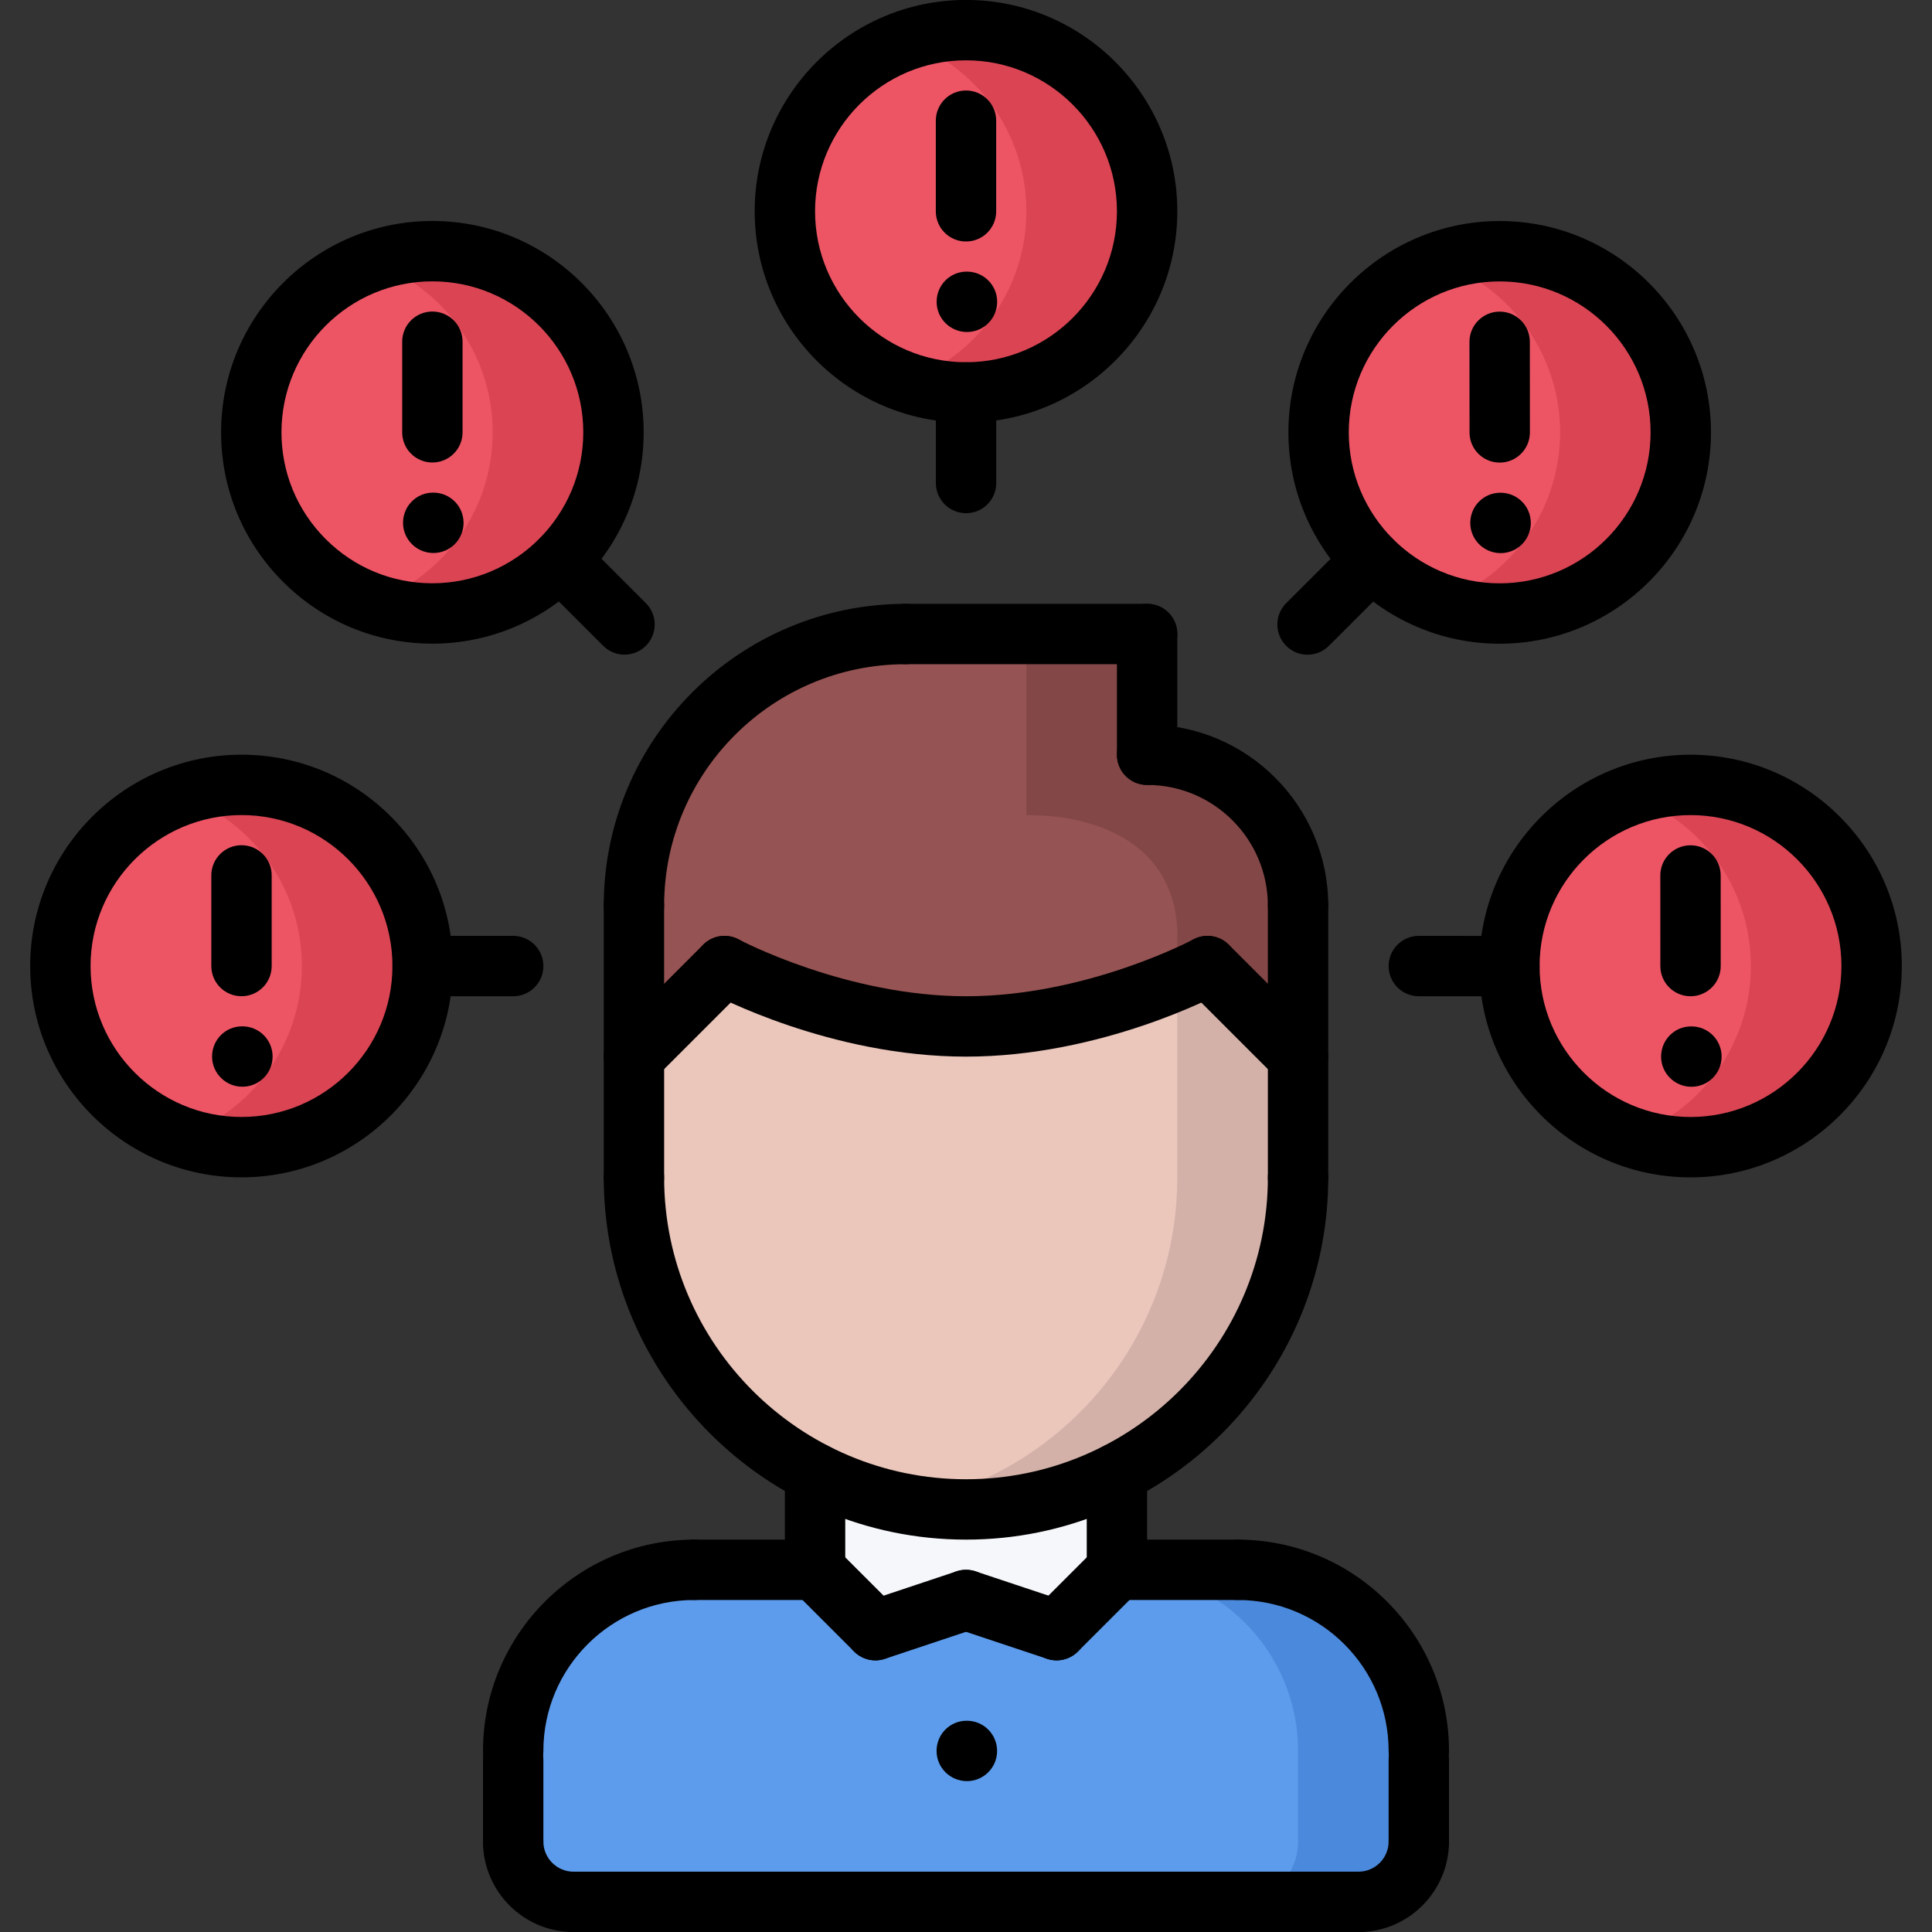 <?xml version="1.0" encoding="utf-8"?>
<!-- Generator: Adobe Illustrator 16.0.0, SVG Export Plug-In . SVG Version: 6.00 Build 0)  -->
<!DOCTYPE svg PUBLIC "-//W3C//DTD SVG 1.1//EN" "http://www.w3.org/Graphics/SVG/1.1/DTD/svg11.dtd">
<svg version="1.1" xmlns="http://www.w3.org/2000/svg" xmlns:xlink="http://www.w3.org/1999/xlink" x="0px" y="0px" width="64px"
	 height="64px" viewBox="0 0 64 64" enable-background="new 0 0 64 64" xml:space="preserve">
<rect x="0" y="0" width="64" height="64" fill="#333333" stroke="none"/>
<g id="_x35_0_document_x2C__optimization_x2C__documentation_x2C__business_x2C__office_x2C__corporation_x2C__job">
</g>
<g id="_x34_9_human_x2C__resource_x2C__conveyor_x2C__business_x2C__office_x2C__corporation_x2C__job">
</g>
<g id="_x34_8_knowledge_x2C__training_x2C__growth_x2C__book_x2C__business_x2C__office_x2C__corporation">
</g>
<g id="_x34_7_skill_x2C__competence_x2C__experience_x2C__business_x2C__office_x2C__corporation_x2C__job">
</g>
<g id="_x34_6_target_x2C__success_x2C__victory_x2C__business_x2C__office_x2C__corporation_x2C__job">
</g>
<g id="_x34_5_inbox_x2C__letter_x2C__email_x2C__business_x2C__office_x2C__corporation_x2C__job">
</g>
<g id="_x34_4_document_x2C__workflow_x2C__sharing_x2C__business_x2C__office_x2C__corporation_x2C__job">
</g>
<g id="_x34_3_budget_x2C__allocation_x2C__money_x2C__business_x2C__office_x2C__corporation_x2C__job">
</g>
<g id="_x34_2_case_x2C__task_x2C__project_x2C__business_x2C__office_x2C__corporation_x2C__job">
</g>
<g id="_x34_1_structure_x2C__structuring_x2C__tasks_x2C__business_x2C__office_x2C__corporation_x2C__job">
</g>
<g id="_x34_0_choice_x2C__dilemma_x2C__question_x2C__business_x2C__office_x2C__corporation_x2C__job">
</g>
<g id="_x33_9_workplace_x2C__table_x2C__laptop_x2C__business_x2C__office_x2C__corporation_x2C__job">
</g>
<g id="_x33_8_bribe_x2C__bag_x2C__money_x2C__business_x2C__office_x2C__corporation_x2C__job">
</g>
<g id="_x33_7_corruption_x2C__forage_x2C__money_x2C__business_x2C__office_x2C__corporation_x2C__job">
</g>
<g id="_x33_6_career_x2C__ladder_x2C__success_x2C__business_x2C__office_x2C__corporation_x2C__job">
</g>
<g id="_x33_5_review_x2C__feedback_x2C__rating_x2C__business_x2C__office_x2C__corporation_x2C__job">
</g>
<g id="_x33_4_manipulation_x2C__thread_x2C__puppet_x2C__business_x2C__office_x2C__corporation_x2C__job">
</g>
<g id="_x33_3_location_x2C__map_x2C__pin_x2C__business_x2C__office_x2C__corporation_x2C__job">
</g>
<g id="_x33_2_retirement_x2C__old_x2C__man_x2C__door_x2C__business_x2C__office_x2C__corporation">
</g>
<g id="_x33_1_victory_x2C__success_x2C__medal_x2C__reward_x2C__business_x2C__office_x2C__corporation">
</g>
<g id="_x33_0_dismissal_x2C__box_x2C__door_x2C__business_x2C__office_x2C__corporation_x2C__job">
</g>
<g id="_x32_9_meeting_x2C__discussion_x2C__question_x2C__business_x2C__office_x2C__corporation_x2C__job">
</g>
<g id="_x32_8_strategy_x2C__vision_x2C__eye_x2C__chess_x2C__business_x2C__office_x2C__corporation">
</g>
<g id="_x32_7_board_x2C__task_x2C__process_x2C__business_x2C__office_x2C__corporation_x2C__job">
</g>
<g id="_x32_6_scheme_x2C__board_x2C__structure_x2C__business_x2C__office_x2C__corporation_x2C__job">
</g>
<g id="_x32_5_conflict_x2C__dialog_x2C__discussion_x2C__business_x2C__office_x2C__corporation_x2C__job">
</g>
<g id="_x32_4_documentation_x2C__document_x2C__repository_x2C__business_x2C__office_x2C__corporation_x2C__job">
</g>
<g id="_x32_3_sprint_x2C__programming_x2C__code_x2C__business_x2C__office_x2C__corporation_x2C__job">
</g>
<g id="_x32_2_cram_x2C__tablet_x2C__work_x2C__business_x2C__office_x2C__corporation_x2C__job">
</g>
<g id="_x32_1_leader_x2C__discoverer_x2C__flag_x2C__business_x2C__office_x2C__corporation_x2C__job">
</g>
<g id="_x32_0_rally_x2C__collective_x2C__arm_x2C__business_x2C__office_x2C__corporation_x2C__job">
</g>
<g id="_x31_9_consolidation_x2C__portfolio_x2C__puzzle_x2C__business_x2C__office_x2C__corporation_x2C__job">
</g>
<g id="_x31_8_idea_x2C__creative_x2C__work_x2C__business_x2C__office_x2C__corporation_x2C__job">
</g>
<g id="_x31_7_problem_x2C__stress_x2C__resistance_x2C__business_x2C__office_x2C__corporation_x2C__job">
	<g>
		<g>
			<path fill="#5D9CEC" d="M29,54.002l3-1l3,1l2-2h4c3.32,0,6,2.691,6,6v0.291v2.709c0,1.111-0.89,2-2,2H19c-1.1,0-2-0.889-2-2
				v-2.709v-0.291c0-3.309,2.68-6,6-6h4L29,54.002z"/>
		</g>
		<g>
			<g>
				<path fill="#4A89DC" d="M41,52.002h-4c3.32,0,6,2.691,6,6v0.291v2.709c0,1.111-0.89,2-2,2h4c1.11,0,2-0.889,2-2v-2.709v-0.291
					C47,54.693,44.32,52.002,41,52.002z"/>
			</g>
		</g>
		<g>
			<path fill="#F5F7FA" d="M32,50.002c1.8,0,3.5-0.43,5-1.199v3.199l-2,2l-3-1l-3,1l-2-2v-3.199C28.5,49.572,30.2,50.002,32,50.002z
				"/>
		</g>
		<g>
			<path fill="#EAC6BB" d="M43,35.002v4v0.01c0,4.271-2.44,7.971-6,9.791c-1.5,0.77-3.2,1.199-5,1.199s-3.5-0.43-5-1.199
				c-3.56-1.82-6-5.52-6-9.801v-4l3-3c0,0,3.72,2,8,2c4.29,0,8-2,8-2L43,35.002z"/>
		</g>
		<g>
			<path fill="#D3B1A9" d="M40,32.002c0,0-0.366,0.197-1,0.469v6.531v0.01c0,4.271-2.44,7.971-6,9.791c-0.929,0.477-1.941,0.805-3,1
				c0.65,0.119,1.314,0.199,2,0.199c1.8,0,3.5-0.43,5-1.199c3.56-1.82,6-5.52,6-9.791v-0.01v-4L40,32.002z"/>
		</g>
		<g>
			<path fill="#965353" d="M24,32.002l-3,3v-5c0-4.969,4.03-9,9-9h8v4c2.76,0,5,2.24,5,5v5l-3-3c0,0-3.71,2-8,2
				C27.72,34.002,24,32.002,24,32.002z"/>
		</g>
		<g>
			<g>
				<path fill="#844747" d="M38,25.002v-4h-4v6c2.76,0,5,1.24,5,4v1.469c0.634-0.271,1-0.469,1-0.469l3,3v-5
					C43,27.242,40.76,25.002,38,25.002z"/>
			</g>
		</g>
		<g>
			<path fill="#ED5565" d="M56,26.002c3.32,0,6,2.691,6,6c0,3.32-2.68,6-6,6c-3.31,0-6-2.68-6-6C50,28.693,52.69,26.002,56,26.002z"
				/>
		</g>
		<g>
			<path fill="#ED5565" d="M49.68,8.322c3.311,0,6,2.689,6,6c0,3.32-2.689,6-6,6.01c-1.66,0-3.16-0.67-4.239-1.76
				c-1.091-1.09-1.761-2.59-1.761-4.25C43.68,11.012,46.37,8.322,49.68,8.322z"/>
		</g>
		<g>
			<path fill="#DA4453" d="M49.68,8.322c-0.702,0-1.373,0.127-2,0.35c2.327,0.826,4,3.043,4,5.65c0,2.619-1.677,4.834-4.008,5.66
				c0.628,0.223,1.302,0.35,2.008,0.35c3.311-0.01,6-2.689,6-6.01C55.68,11.012,52.99,8.322,49.68,8.322z"/>
		</g>
		<g>
			<path fill="#DA4453" d="M56,25.998c-0.702,0-1.373,0.127-2,0.35c2.327,0.824,4,3.041,4,5.65c0,2.617-1.677,4.832-4.008,5.658
				c0.628,0.223,1.302,0.352,2.008,0.352c3.311-0.01,6-2.691,6-6.01C62,28.688,59.311,25.998,56,25.998z"/>
		</g>
		<g>
			<path fill="#ED5565" d="M32,1.002c3.32,0,6,2.691,6,6c0,3.311-2.69,6-6,6s-6-2.689-6-6C26,3.693,28.69,1.002,32,1.002z"/>
		</g>
		<g>
			<path fill="#ED5565" d="M8,26.002c3.31,0,6,2.691,6,6c0,3.32-2.69,6-6,6s-6-2.68-6-6C2,28.693,4.69,26.002,8,26.002z"/>
		</g>
		<g>
			<path fill="#ED5565" d="M14.32,8.322c3.319,0,6,2.689,6,6c0,3.32-2.681,6-6,6c-3.311,0-6-2.68-5.99-6
				C8.33,11.012,11.01,8.322,14.32,8.322z"/>
		</g>
		<g>
			<path fill="#DA4453" d="M32,0.998c-0.702,0-1.373,0.127-2,0.35c2.327,0.824,4,3.041,4,5.65c0,2.617-1.677,4.832-4.008,5.658
				c0.628,0.223,1.302,0.352,2.008,0.352c3.311-0.01,6-2.691,6-6.01C38,3.688,35.311,0.998,32,0.998z"/>
		</g>
		<g>
			<path fill="#DA4453" d="M14.32,8.318c-0.702,0-1.373,0.127-2,0.35c2.327,0.824,4,3.041,4,5.65c0,2.617-1.677,4.832-4.008,5.658
				c0.628,0.223,1.302,0.352,2.008,0.352c3.311-0.01,6-2.691,6-6.01C20.32,11.008,17.631,8.318,14.32,8.318z"/>
		</g>
		<g>
			<path fill="#DA4453" d="M8,25.998c-0.702,0-1.373,0.127-2,0.35c2.327,0.824,4,3.041,4,5.65c0,2.617-1.677,4.832-4.008,5.658
				C6.62,37.879,7.294,38.008,8,38.008c3.311-0.01,6-2.691,6-6.01C14,28.688,11.311,25.998,8,25.998z"/>
		</g>
	</g>
	<g>
		<g>
			<g>
				<g>
					<path d="M17,59.001c-0.553,0-1-0.447-1-1c0-3.859,3.141-6.999,7-6.999c0.553,0,1,0.447,1,1s-0.447,1-1,1
						c-2.757,0-5,2.242-5,4.999C18,58.554,17.553,59.001,17,59.001z"/>
				</g>
				<g>
					<path d="M27,53.003L27,53.003l-4-0.001c-0.553,0-1-0.448-1-1c0-0.553,0.448-1,1-1l0,0l4,0.001c0.553,0,1,0.448,1,1
						C28,52.556,27.552,53.003,27,53.003z"/>
				</g>
				<g>
					<path d="M17,62.002c-0.553,0-1-0.447-1-1v-2.714c0-0.553,0.447-1,1-1s1,0.447,1,1v2.714C18,61.555,17.553,62.002,17,62.002z"/>
				</g>
				<g>
					<path d="M47,59.001c-0.553,0-1-0.447-1-1c0-2.757-2.243-4.999-5-4.999c-0.553,0-1-0.447-1-1s0.447-1,1-1
						c3.859,0,7,3.14,7,6.999C48,58.554,47.553,59.001,47,59.001z"/>
				</g>
				<g>
					<path d="M37,53.003c-0.552,0-1-0.447-1-1c0-0.552,0.447-1,1-1l4-0.001c0.552,0,1,0.447,1,1c0,0.552-0.447,1-1,1L37,53.003z"/>
				</g>
				<g>
					<path d="M47,62.002c-0.553,0-1-0.447-1-1v-2.714c0-0.553,0.447-1,1-1s1,0.447,1,1v2.714C48,61.555,47.553,62.002,47,62.002z"/>
				</g>
				<g>
					<path d="M45,64.002H19c-0.553,0-1-0.447-1-1s0.447-1,1-1h26c0.553,0,1,0.447,1,1S45.553,64.002,45,64.002z"/>
				</g>
				<g>
					<path d="M27,53.003c-0.553,0-1-0.447-1-1v-3.201c0-0.553,0.447-1,1-1s1,0.447,1,1v3.201C28,52.556,27.553,53.003,27,53.003z"/>
				</g>
				<g>
					<path d="M37,53.002c-0.553,0-1-0.447-1-1v-3.2c0-0.553,0.447-1,1-1s1,0.447,1,1v3.2C38,52.555,37.553,53.002,37,53.002z"/>
				</g>
				<g>
					<path d="M32,51.002c-6.617,0-12-5.383-12-12c0-0.553,0.447-1,1-1s1,0.447,1,1c0,5.514,4.486,10,10,10s10-4.486,10-10
						c0-0.553,0.447-1,1-1s1,0.447,1,1C44,45.619,38.617,51.002,32,51.002z"/>
				</g>
				<g>
					<path d="M21,40.003c-0.553,0-1-0.447-1-1v-9.001c0-0.553,0.447-1,1-1s1,0.447,1,1v9.001C22,39.556,21.553,40.003,21,40.003z"/>
				</g>
				<g>
					<path d="M43,40.004c-0.553,0-1-0.447-1-1v-9.002c0-0.553,0.447-1,1-1s1,0.447,1,1v9.002C44,39.557,43.553,40.004,43,40.004z"/>
				</g>
				<g>
					<path d="M43,31.002c-0.553,0-1-0.447-1-1c0-2.206-1.794-4-4-4c-0.553,0-1-0.447-1-1s0.447-1,1-1c3.309,0,6,2.691,6,6
						C44,30.555,43.553,31.002,43,31.002z"/>
				</g>
				<g>
					<path d="M38,26.002c-0.553,0-1-0.447-1-1v-4c0-0.553,0.447-1,1-1s1,0.447,1,1v4C39,25.555,38.553,26.002,38,26.002z"/>
				</g>
				<g>
					<path d="M38,22.002h-8c-0.553,0-1-0.447-1-1s0.447-1,1-1h8c0.553,0,1,0.447,1,1S38.553,22.002,38,22.002z"/>
				</g>
				<g>
					<path d="M21,31.002c-0.553,0-1-0.447-1-1c0-5.514,4.486-9.999,10-9.999c0.553,0,1,0.447,1,1s-0.447,1-1,1
						c-4.411,0-8,3.588-8,7.999C22,30.555,21.553,31.002,21,31.002z"/>
				</g>
				<g>
					<g>
						<path d="M43,36.002c-0.256,0-0.512-0.098-0.707-0.293l-3-3c-0.391-0.391-0.391-1.023,0-1.414s1.023-0.391,1.414,0l3,3
							c0.391,0.391,0.391,1.023,0,1.414C43.512,35.904,43.256,36.002,43,36.002z"/>
					</g>
					<g>
						<path d="M32,35.002c-4.485,0-8.313-2.033-8.474-2.119c-0.486-0.262-0.668-0.867-0.407-1.354
							c0.261-0.485,0.865-0.672,1.354-0.408c0.035,0.019,3.56,1.881,7.527,1.881c3.987,0,7.491-1.861,7.526-1.881
							c0.485-0.261,1.093-0.079,1.354,0.407s0.079,1.093-0.407,1.354C40.313,32.969,36.485,35.002,32,35.002z"/>
					</g>
					<g>
						<path d="M21,36.002c-0.256,0-0.512-0.098-0.707-0.293c-0.391-0.391-0.391-1.023,0-1.414l3-3c0.391-0.391,1.023-0.391,1.414,0
							s0.391,1.023,0,1.414l-3,3C21.512,35.904,21.256,36.002,21,36.002z"/>
					</g>
				</g>
				<g>
					<path d="M29,55.002c-0.256,0-0.512-0.098-0.707-0.293l-2-1.999c-0.391-0.391-0.391-1.023,0-1.414s1.023-0.391,1.414,0l2,1.999
						c0.391,0.391,0.391,1.023,0,1.414C29.512,54.904,29.256,55.002,29,55.002z"/>
				</g>
				<g>
					<path d="M29,55.002c-0.419,0-0.809-0.265-0.948-0.684c-0.175-0.524,0.108-1.091,0.632-1.265l3-1
						c0.527-0.176,1.09,0.108,1.265,0.632c0.175,0.524-0.108,1.091-0.632,1.265l-3,1C29.211,54.985,29.104,55.002,29,55.002z"/>
				</g>
				<g>
					<path d="M35,55.002c-0.256,0-0.512-0.098-0.707-0.293c-0.391-0.391-0.391-1.023,0-1.414l2-1.999
						c0.391-0.391,1.023-0.391,1.414,0s0.391,1.023,0,1.414l-2,1.999C35.512,54.904,35.256,55.002,35,55.002z"/>
				</g>
				<g>
					<path d="M35,55.002c-0.104,0-0.211-0.017-0.316-0.052l-3-1c-0.523-0.174-0.807-0.74-0.632-1.265
						c0.175-0.523,0.736-0.808,1.265-0.632l3,1c0.523,0.174,0.807,0.74,0.632,1.265C35.809,54.737,35.419,55.002,35,55.002z"/>
				</g>
				<g>
					<path d="M45,64.002c-0.553,0-1-0.447-1-1s0.447-1,1-1c0.552,0,1-0.448,1-1c0-0.553,0.447-1,1-1s1,0.447,1,1
						C48,62.656,46.654,64.002,45,64.002z"/>
				</g>
				<g>
					<path d="M19,64.002c-1.654,0-3-1.346-3-3c0-0.553,0.447-1,1-1s1,0.447,1,1c0,0.552,0.448,1,1,1c0.553,0,1,0.447,1,1
						S19.553,64.002,19,64.002z"/>
				</g>
			</g>
			<g>
				<path d="M32.03,59.002c-0.553,0-1.005-0.447-1.005-1s0.442-1,0.994-1h0.011c0.552,0,1,0.447,1,1S32.582,59.002,32.03,59.002z"/>
			</g>
		</g>
		<g>
			<g>
				<g>
					<path d="M8.03,35.999c-0.553,0-1.005-0.447-1.005-1s0.442-1,0.994-1H8.03c0.552,0,1,0.447,1,1S8.582,35.999,8.03,35.999z"/>
				</g>
				<g>
					<path d="M8,39.001c-3.859,0-7-3.141-7-7s3.14-7,7-7.001c1.87,0,3.628,0.729,4.95,2.05C14.272,28.372,15,30.13,15,32
						C15,35.86,11.859,39.001,8,39.001z M8.002,27C5.244,27.001,3,29.244,3,32.001s2.243,5,5,5s5-2.243,5-5.001
						C13,29.243,10.758,27,8.002,27z"/>
				</g>
				<g>
					<path d="M8,33.001c-0.553,0-1-0.447-1-1v-3.002c0-0.553,0.447-1,1-1s1,0.447,1,1v3.002C9,32.554,8.553,33.001,8,33.001z"/>
				</g>
			</g>
			<g>
				<path d="M17,33.002h-2.999c-0.553,0-1-0.447-1-1s0.447-1,1-1H17c0.553,0,1,0.447,1,1S17.553,33.002,17,33.002z"/>
			</g>
		</g>
		<g>
			<g>
				<g>
					<path d="M56.031,36.001c-0.553,0-1.005-0.447-1.005-1s0.442-1,0.994-1h0.011c0.552,0,1,0.447,1,1S56.583,36.001,56.031,36.001z
						"/>
				</g>
				<g>
					<path d="M56.001,39.002L56.001,39.002c-3.859,0-7-3.141-7-7.002c0-3.859,3.14-6.999,6.999-6.999s7,3.141,7,7
						C62.999,35.86,59.859,39.001,56.001,39.002z M56,27.001c-2.757,0-4.999,2.242-4.999,4.999c0,2.758,2.243,5.002,5,5.002
						c2.756-0.001,4.998-2.244,4.999-5.001C61,29.244,58.757,27.001,56,27.001z"/>
				</g>
				<g>
					<path d="M56.001,33.002c-0.552,0-1-0.447-1-1L55,29.001c0-0.552,0.447-1,1-1l0,0c0.552,0,1,0.447,1,1l0.001,3.001
						C57.001,32.554,56.554,33.002,56.001,33.002L56.001,33.002z"/>
				</g>
			</g>
			<g>
				<path d="M50,33.003L50,33.003l-3-0.001c-0.553,0-1-0.448-1-1c0-0.553,0.448-1,1-1l0,0l3,0.001c0.553,0,1,0.448,1,1
					C51,32.556,50.552,33.003,50,33.003z"/>
			</g>
		</g>
		<g>
			<g>
				<g>
					<path d="M49.71,18.323c-0.553,0-1.005-0.447-1.005-1s0.442-1,0.994-1h0.011c0.552,0,1,0.447,1,1S50.262,18.323,49.71,18.323z"
						/>
				</g>
				<g>
					<path d="M49.68,21.324C49.679,21.324,49.679,21.324,49.68,21.324c-3.86,0-7-3.141-7-7.002c0-3.859,3.14-7,6.999-7
						s6.999,3.141,6.999,7C56.678,18.181,53.538,21.322,49.68,21.324z M49.679,9.322c-2.757,0-4.999,2.243-4.999,5
						c0,2.758,2.242,5.002,4.999,5.002c2.756-0.002,4.999-2.245,4.999-5.002S52.436,9.322,49.679,9.322z"/>
				</g>
				<g>
					<path d="M49.68,15.324c-0.552,0-1-0.447-1-0.999l-0.002-3.001c0-0.553,0.447-1.001,0.999-1.001c0.001,0,0.001,0,0.001,0
						c0.552,0,1,0.447,1,0.999l0.002,3.001C50.68,14.876,50.232,15.324,49.68,15.324C49.68,15.324,49.68,15.324,49.68,15.324z"/>
				</g>
			</g>
			<g>
				<path d="M43.314,21.688c-0.256,0-0.512-0.098-0.707-0.293c-0.391-0.391-0.391-1.024,0-1.414l2.122-2.12
					c0.391-0.391,1.023-0.391,1.414,0s0.391,1.024,0,1.414l-2.122,2.12C43.826,21.59,43.57,21.688,43.314,21.688z"/>
			</g>
		</g>
		<g>
			<g>
				<g>
					<path d="M32.032,10.998c-0.553,0-1.005-0.447-1.005-1s0.442-1,0.994-1h0.011c0.552,0,1,0.447,1,1S32.584,10.998,32.032,10.998z
						"/>
				</g>
				<g>
					<path d="M32.001,14C32,14,32,14,32.001,14C28.141,14,25,10.859,25,6.998c0-3.859,3.141-7,7-7s7,3.141,7,7
						C39,10.856,35.86,13.998,32.001,14z M32,1.998c-2.757,0-5,2.243-5,5C27,9.756,29.243,12,32,12c2.757-0.002,5-2.245,5-5.002
						S34.757,1.998,32,1.998z"/>
				</g>
				<g>
					<path d="M32,8c-0.553,0-1-0.447-1-1V3.998c0-0.553,0.447-1,1-1s1,0.447,1,1V7C33,7.553,32.553,8,32,8z"/>
				</g>
			</g>
			<g>
				<path d="M32.002,17c-0.553,0-1-0.447-1-1v-3c0-0.553,0.447-1,1-1s1,0.447,1,1v3C33.002,16.553,32.555,17,32.002,17z"/>
			</g>
		</g>
		<g>
			<g>
				<g>
					<path d="M14.356,18.319c-0.553,0-1.005-0.447-1.005-1s0.442-1,0.994-1h0.011c0.552,0,1,0.447,1,1S14.908,18.319,14.356,18.319z
						"/>
				</g>
				<g>
					<path d="M14.324,21.322L14.324,21.322c-1.871,0-3.629-0.729-4.951-2.052c-1.321-1.322-2.05-3.081-2.049-4.95
						c0-3.859,3.14-7,6.999-7s6.999,3.141,6.999,7C21.323,18.178,18.184,21.319,14.324,21.322z M14.323,9.32
						c-2.757,0-4.999,2.243-4.999,5c0,1.336,0.52,2.592,1.464,3.537c0.943,0.944,2.199,1.465,3.534,1.465
						c2.758-0.002,5.001-2.246,5-5.002C19.322,11.563,17.08,9.32,14.323,9.32z"/>
				</g>
				<g>
					<path d="M14.323,15.321c-0.553,0-1-0.447-1-1V11.32c0-0.553,0.447-1,1-1s1,0.447,1,1v3.001
						C15.323,14.874,14.876,15.321,14.323,15.321z"/>
				</g>
			</g>
			<g>
				<path d="M20.688,21.686c-0.256,0-0.512-0.098-0.707-0.293l-2.121-2.121c-0.391-0.391-0.391-1.023,0-1.414s1.023-0.391,1.414,0
					l2.121,2.121c0.391,0.391,0.391,1.023,0,1.414C21.199,21.588,20.943,21.686,20.688,21.686z"/>
			</g>
		</g>
	</g>
</g>
<g id="_x31_6_hard_x2C__skills_x2C__skill_x2C__portfolio_x2C__book_x2C__business_x2C__office">
</g>
<g id="_x31_5_time_x2C__management_x2C__clock_x2C__deadline_x2C__business_x2C__office_x2C__corporation">
</g>
<g id="_x31_4_multitasking_x2C__task_x2C__work_x2C__business_x2C__office_x2C__corporation_x2C__job">
</g>
<g id="_x31_3_tranquility_x2C__yoga_x2C__lotus_x2C__posture_x2C__business_x2C__office_x2C__corporation">
</g>
<g id="_x31_2_corporate_x2C__party_x2C__business_x2C__office_x2C__corporation_x2C__job">
</g>
<g id="_x31_1_dialog_x2C__discussion_x2C__work_x2C__business_x2C__office_x2C__corporation_x2C__job">
</g>
<g id="_x31_0_listening_x2C__skill_x2C__dialog_x2C__business_x2C__office_x2C__corporation_x2C__job">
</g>
<g id="_x39__training_x2C__book_x2C__lesson_x2C__business_x2C__office_x2C__corporation_x2C__job">
</g>
<g id="_x38__dress_x2C__code_x2C__shirt_x2C__business_x2C__office_x2C__corporation_x2C__job">
</g>
<g id="_x37__task_x2C__program_x2C__ticket_x2C__business_x2C__office_x2C__corporation_x2C__job">
</g>
<g id="_x36__plan_x2C__graph_x2C__stage_x2C__business_x2C__office_x2C__corporation_x2C__job">
</g>
<g id="_x35__boss_x2C__king_x2C__crown_x2C__business_x2C__office_x2C__corporation_x2C__job">
</g>
<g id="_x34__structure_x2C__structuring_x2C__business_x2C__office_x2C__corporation_x2C__job">
</g>
<g id="_x33__soft_x2C__skills_x2C__communication_x2C__business_x2C__office_x2C__corporation_x2C__job">
</g>
<g id="_x32__office_x2C__house_x2C__portfolio_x2C__business_x2C__corporation_x2C__job">
</g>
<g id="_x31__corporate_x2C__rules_x2C__book_x2C__business_x2C__office_x2C__corporation_x2C__job">
</g>
</svg>
